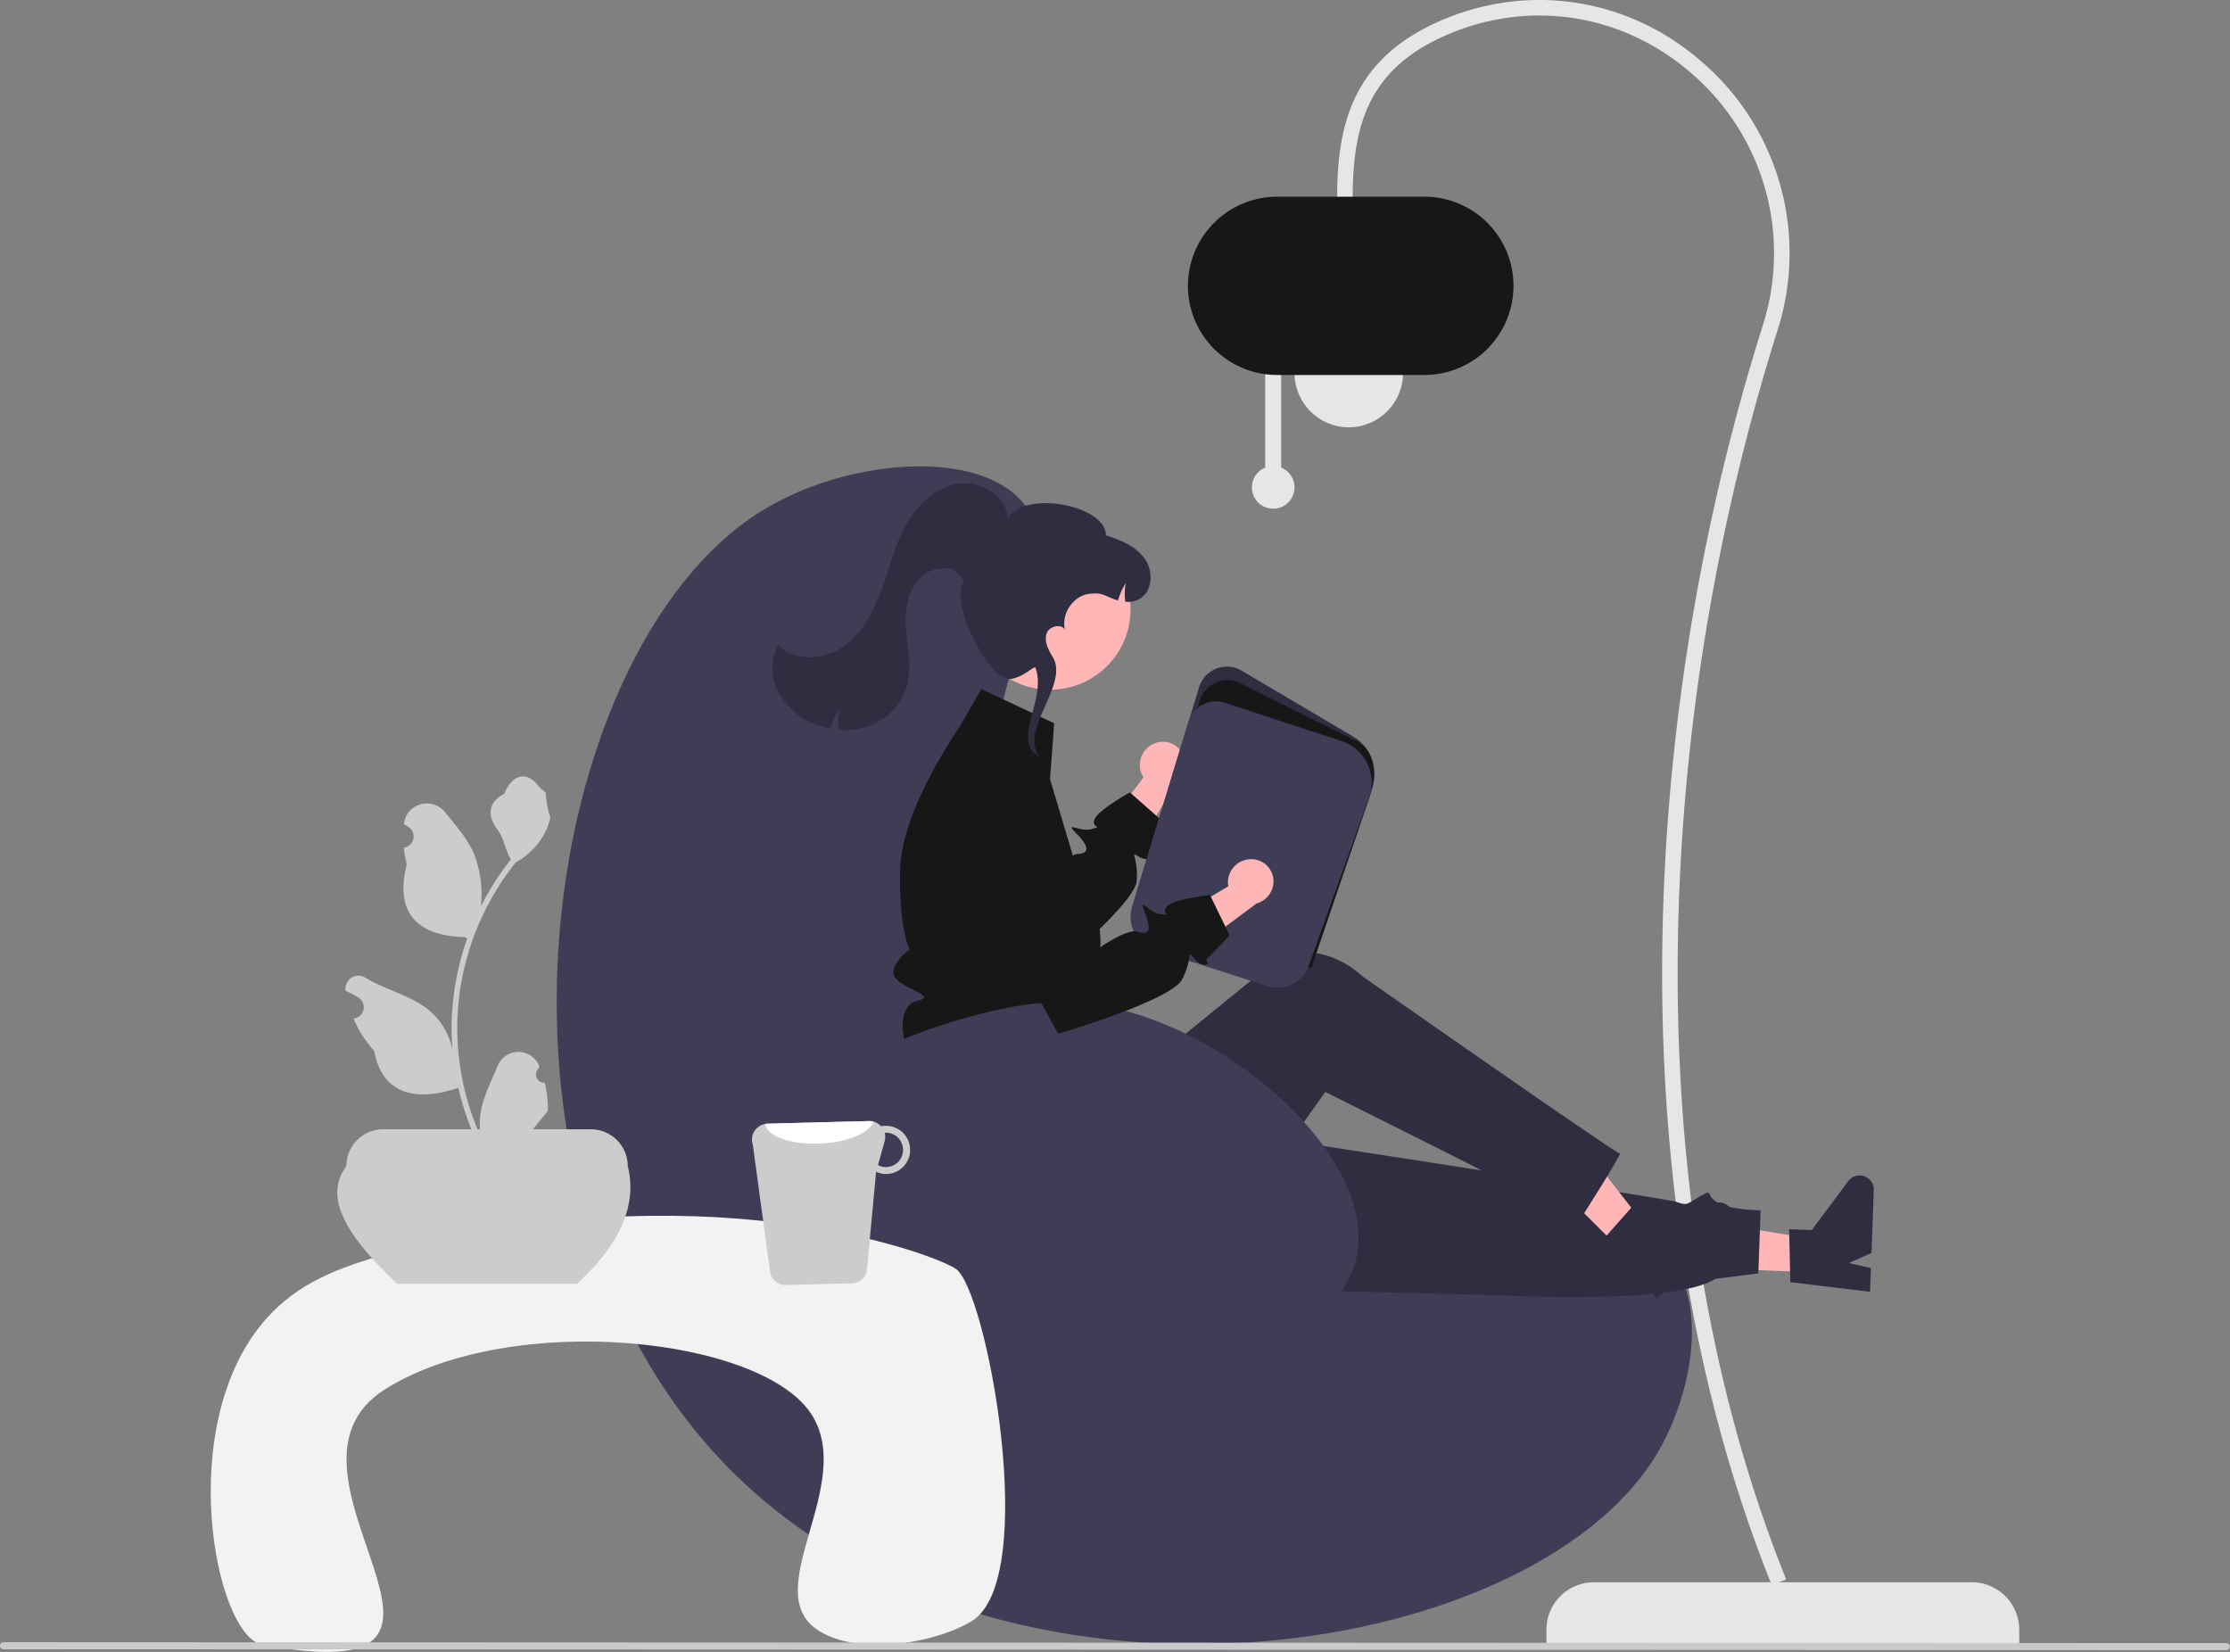 <svg xmlns="http://www.w3.org/2000/svg" data-name="Layer 1" width="751.131" height="556.415" viewBox="0 0 751.131 556.415" xmlns:xlink="http://www.w3.org/1999/xlink"><rect x="0" y="0" width="751.131" height="556.415" fill="#808080" stroke="none"/><path d="M745.319,704.743H904.585a0,0,0,0,1,0,0v4.887a16,16,0,0,1-16,16H761.319a16,16,0,0,1-16-16V704.743A0,0,0,0,1,745.319,704.743Z" transform="translate(1425.47 1258.58) rotate(-180)" fill="#e6e6e6"/><path d="M821.225,705.718l4.843-1.951c-50.677-125.789-45.795-284.482-2.956-420.613a85.005,85.005,0,0,0-24.764-89.934c-24.865-22.189-59.145-27.594-89.467-14.108-29.931,13.314-34.056,36.505-34.056,59.583h5.222c0-24.635,5.265-43.383,30.957-54.812,28.419-12.639,60.555-7.569,83.867,13.234A79.839,79.839,0,0,1,818.131,281.586C774.798,419.289,770.202,579.072,821.225,705.718Z" transform="translate(-224.434 -171.793)" fill="#e6e6e6"/><circle cx="454.307" cy="125.648" r="18.276" fill="#e6e6e6"/><path d="M650.594,329.302V294.672h5.385v34.629a7.179,7.179,0,1,1-5.385,0Z" transform="translate(-224.434 -171.793)" fill="#e6e6e6"/><path d="M624.565,268.068a30.06,30.06,0,0,1,30.025-30.025h49.607a30.025,30.025,0,1,1,0,60.051H654.59A30.06,30.06,0,0,1,624.565,268.068Z" transform="translate(-224.434 -171.793)" fill="#171718"/><path d="M554.67,454.005c4.981-63.723,30.447-94.083,14.14-113.123-15.619-18.238-59.617-14.47-87.872,3.03-76.212,47.202-104.134,235.332-6.06,327.249C568.072,758.504,744.695,730.53,783.946,659.04c9.158-16.681,16.434-45.922,3.03-63.632-33.278-43.967-154.271,35.669-208.066-14.14C547.03,551.749,551.937,488.975,554.67,454.005Z" transform="translate(-224.434 -171.793)" fill="#3f3d56"/><path d="M612.927,422.347a7.822,7.822,0,0,0-3.924,10.18,7.504,7.504,0,0,0,.597,1.087l-16.358,21.842,8.163,12.2,19.174-32.343a7.8,7.8,0,0,0,2.373-9.222,7.465,7.465,0,0,0-9.838-3.828Q613.02,422.303,612.927,422.347Z" transform="translate(-224.434 -171.793)" fill="#ffb6b6"/><path d="M612.914,460.005c1.071.949-1.899,2.121-5.04.273-.899-.535-1.283-.758-1.384-.616-.253.353,1.222,2.959.828,8.747-.242,3.454-5.979,9.949-12.494,16.282-8.807,8.565-19.049,16.827-19.049,16.827l-3.596-2.879-37.704-30.23-6.363-8.807a62.681,62.681,0,0,1,2.616-10.232,111.546,111.546,0,0,1,5.676-13.474c1.172-2.374,2.374-4.636,3.525-6.717l20.201,22.261,16.928,18.645s4.929-7.939,8.747-10.1a3.636,3.636,0,0,1,1.616-.555c3.858-.182,4.091-2.283-.384-6.858-4.474-4.575,1.172-.303,5.151-1.535,3.98-1.232,0,0,.838-3.081.838-3.081,11.999-9.262,11.999-9.262l.465.414,8.434,7.444,2.414,2.131s-2.636,7.232-3.363,8.757C612.248,458.965,611.854,459.046,612.914,460.005Z" transform="translate(-224.434 -171.793)" fill="#171718"/><polygon points="610.804 428.521 611.215 417.38 568.439 410.493 567.832 426.935 610.804 428.521" fill="#ffb6b6"/><path d="M827.473,603.668l-.406-17.838,7.626.281,12.311-16.49a4.767,4.767,0,0,1,8.583,3.027l-.782,21.19-7.678,3.374,7.49,1.704-.295,7.989Z" transform="translate(-224.434 -171.793)" fill="#2f2e41"/><path d="M594.489,604.651l135.488,3.435s58.508,3.379,72.236-5.551l14.476-1.828.785-21.264s-8.852.065-13.942-2.306-1.552-5.273-6.405-2.42-4.34,3.196-8.092,1.885S613.241,549.069,613.241,549.069Z" transform="translate(-224.434 -171.793)" fill="#2f2e41"/><polygon points="548.592 423.631 556.471 415.744 529.796 381.601 518.168 393.243 548.592 423.631" fill="#ffb6b6"/><path d="M765.053,588.562l11.835-13.353,5.399,5.393,20.241-3.716a4.767,4.767,0,0,1,4.234,8.057l-14.985,15.003-7.923-2.748,4.332,6.344-5.65,5.657Z" transform="translate(-224.434 -171.793)" fill="#2f2e41"/><path d="M541.035,530.449l1.347,31.31c1.586,36.859,42.178,59.168,73.654,39.923q.87-.532,1.746-1.102s11.933-3.205,11.571-8.279,2.553-7.545,5.133-6.161,36.357-46.553,36.357-46.553,70.178,35.006,85.66,43.247c0,0,14.556-22.759,13.501-22.52s-86.819-59.788-86.819-59.788-13.972-14.14-31.304-4.804c-.361,1.371-.052,1.419-.052,1.419l-57.253,46.652-8.09-15.363Z" transform="translate(-224.434 -171.793)" fill="#2f2e41"/><path d="M595.017,491.306a32.354,32.354,0,0,1-.616,4.303,25.39,25.39,0,0,1-1.98,5.939s0,2.111-4.04,9.181,1.01,4.04,4.04,9.292c3.03,5.242,0,2.828-3.363,6.202a7.722,7.722,0,0,0-1.909,7.606s-43.391.03-51.471-3-9.918-20.1-2.677-21.786c7.232-1.687-2.192-3.363-6.444-7.252-4.252-3.889,4.252-10.252,4.252-10.252s-3.505-6.05-3.212-26.362a40.029,40.029,0,0,1,.515-5.575,62.681,62.681,0,0,1,2.616-10.232,111.546,111.546,0,0,1,5.676-13.474c1.172-2.374,2.374-4.636,3.525-6.717.182-.323.353-.636.535-.949,2.192-3.879,4.192-7.05,5.515-9.08,1.02-1.576,1.636-2.464,1.636-2.464l7.353-12.787,24.544,11.504-1.394,18.817,4.232,14.191,1.949,6.535,1.505,5.04,2.323,7.807s-.636.03.121,1.071a34.484,34.484,0,0,1,6.575,15.827A32.227,32.227,0,0,1,595.017,491.306Z" transform="translate(-224.434 -171.793)" fill="#171718"/><path d="M665.896,493.334l-.461-.149-58.744-18.917,21.647-71.017a9.768,9.768,0,0,1,14.312-5.562l37.54,22.179a14.715,14.715,0,0,1,6.319,17.788Z" transform="translate(-224.434 -171.793)" fill="#2f2e41"/><path d="M666.134,497.849l-59.217-19.069,21.647-71.017A9.768,9.768,0,0,1,642.876,402.201l39.332,19.637c5.909,3.49,5.771,12.524,3.027,19.936Z" transform="translate(-224.434 -171.793)" fill="#171718"/><path d="M660.206,502.989a11.291,11.291,0,0,1-9.05.9l-37.85-12.189A11.704,11.704,0,0,1,605.731,477.21l18.976-62.255a9.767,9.767,0,0,1,12.39-6.431l39.224,12.879a14.722,14.722,0,0,1,9.265,18.959l-20.289,56.565A11.304,11.304,0,0,1,660.206,502.989Z" transform="translate(-224.434 -171.793)" fill="#3f3d56"/><circle cx="353.691" cy="205.214" r="27.11" fill="#ffb6b6"/><path d="M486.452,404.525a23.511,23.511,0,0,0,11.546,10.793,27.033,27.033,0,0,0,6.222,1.969,24.326,24.326,0,0,1,2.879-6.816,20.083,20.083,0,0,0,0,7.199,23.9,23.9,0,0,0,9.663-1.199,20.726,20.726,0,0,0,13.034-13.204c2.16-7.186-.167-14.861-.35-22.362-.189-7.502,3.373-16.474,10.82-17.402,5.671-.708,4.97-.158,9.045,3.848-5.7,6.332,8.196,34.377,15.653,33.138,4.216-.701,7.318-4.048,8.152-3.932,4.27,10.456-8.574,25.286,1.613,30.154l-.756-1c-5.332-8.808,10.445-23.685,5.113-32.494-1.486-2.464-3.032-5.353-2.112-8.079.873-2.592,5.293-3.412,6.226-1.053-1.516-5.407,2.716-11.752,8.338-12.304,4.994-.493,4.706.931,9.467,2.229a24.293,24.293,0,0,1,2.608-5.835,19.918,19.918,0,0,0-.139,6.296,7.855,7.855,0,0,0,4.941-1.046c4.397-2.636,4.528-9.44,1.507-13.581-3.026-4.142-8.095-6.187-12.985-7.734-.045-10.342-27.872-15.292-32.99-5.678-.526-7.785-9.45-13.029-17.138-11.707s-13.752,7.487-17.45,14.357c-3.697,6.865-5.532,14.552-8.238,21.865s-6.575,14.604-13.056,18.943c-6.48,4.333-16.109,4.727-21.52-.89A17.168,17.168,0,0,0,486.452,404.525Z" transform="translate(-224.434 -171.793)" fill="#2f2e41"/><path d="M514.269,528.498a9.788,9.788,0,0,1,1.815-1.149c10.377-5.164,42.645-18.57,67.877-18.02,48.548,1.058,110.332,54.637,95.953,90.617-10.941,27.378-65.336,42.954-105.043,30.496C519.245,612.989,497.288,542.036,514.269,528.498Z" transform="translate(-224.434 -171.793)" fill="#3f3d56"/><path d="M312.726,725.733c-15.864-2.993-29.906-74.46,1.305-109.658,10.693-12.059,24.032-17.308,41.775-22.193,102.121-28.115,180.011-1.32,190.478,5.222,10.444,6.527,28.752,104.875,5.34,118.796-13.173,7.833-39.282,11.749-52.218,2.611-19.035-13.446,12.915-48.324-1.305-71.8C481.963,622.071,396.986,613.097,354.382,639.573,308.929,667.82,402.684,742.704,312.726,725.733Z" transform="translate(-224.434 -171.793)" fill="#f2f2f2"/><path d="M418.787,604.223H358.183c-14.961-14.338-25.658-28.156-17.094-39.626a12.432,12.432,0,0,1,12.432-12.432h69.928a12.432,12.432,0,0,1,12.432,12.432C439.141,577.666,433.316,590.877,418.787,604.223Z" transform="translate(-224.434 -171.793)" fill="#ccc"/><path d="M407.903,536.515a2.807,2.807,0,0,1-2.035-4.866l.192-.765q-.038-.092-.076-.184a7.539,7.539,0,0,0-13.907.052c-2.275,5.478-5.17,10.966-5.883,16.758a22.304,22.304,0,0,0,.392,7.671A89.42,89.42,0,0,1,378.452,518.042a86.307,86.307,0,0,1,.535-9.628q.444-3.931,1.231-7.807a90.456,90.456,0,0,1,17.938-38.337,24.073,24.073,0,0,0,10.012-10.387,18.363,18.363,0,0,0,1.67-5.018c-.487.064-1.838-7.359-1.47-7.815-.679-1.031-1.895-1.543-2.637-2.549-3.689-5.002-8.773-4.129-11.426,2.669-5.669,2.861-5.724,7.606-2.245,12.169,2.213,2.903,2.517,6.832,4.459,9.94-.2.256-.408.503-.607.759a91.039,91.039,0,0,0-9.502,15.054,37.846,37.846,0,0,0-2.259-17.579c-2.163-5.217-6.216-9.611-9.786-14.122-4.288-5.418-13.08-3.053-13.836,3.814q-.011.1-.021.199.795.449,1.557.952a3.808,3.808,0,0,1-1.535,6.93l-.078.012a37.89,37.89,0,0,0,.999,5.665c-4.58,17.71,5.307,24.16,19.424,24.45.312.16.615.32.927.471a92.924,92.924,0,0,0-5.002,23.539,88.135,88.135,0,0,0,.064,14.231l-.024-.168a23.289,23.289,0,0,0-7.95-13.448c-6.118-5.026-14.762-6.877-21.363-10.916a4.371,4.371,0,0,0-6.694,4.252q.013.088.027.176a25.578,25.578,0,0,1,2.868,1.382q.795.449,1.557.952a3.808,3.808,0,0,1-1.535,6.93l-.078.012c-.056.008-.104.016-.16.024a37.923,37.923,0,0,0,6.975,10.923c2.863,15.46,15.162,16.927,28.318,12.425h.008a92.897,92.897,0,0,0,6.24,18.218h22.293c.08-.248.152-.503.224-.751a25.329,25.329,0,0,1-6.169-.367c1.654-2.03,3.308-4.075,4.962-6.105a1.384,1.384,0,0,0,.104-.12c.839-1.039,1.686-2.069,2.525-3.108l0-.001a37.101,37.101,0,0,0-1.087-9.451Z" transform="translate(-224.434 -171.793)" fill="#ccc"/><path d="M483.94,600.976a5.385,5.385,0,0,0,5.189,3.635l22.233-.572a5.311,5.311,0,0,0,5.019-3.908l3.146-33.642a8.22,8.22,0,0,0,3.557.731,8.108,8.108,0,0,0-.407-16.211,6.869,6.869,0,0,0-1.457.152,5.495,5.495,0,0,0-4.09-1.765l-34.199.883a4.912,4.912,0,0,0-.844.105,5.341,5.341,0,0,0-4.09,6.936Zm36.233-36.773,2.239-8.017a5.46,5.46,0,0,0,.017-2.832c.109-0.0.204-.052.313-.052a5.8,5.8,0,0,1,.272,11.596A5.459,5.459,0,0,1,520.172,564.203Z" transform="translate(-224.434 -171.793)" fill="#ccc"/><path d="M482.087,550.382c.729,4.166,8.92,7.095,18.77,6.586,9.058-.417,16.464-3.598,17.82-7.367a5.057,5.057,0,0,0-1.548-.206l-34.199.883A4.912,4.912,0,0,0,482.087,550.382Z" transform="translate(-224.434 -171.793)" fill="#fff"/><path d="M225.625,727.311l748.75.307a1.191,1.191,0,0,0,0-2.381l-748.75-.307a1.191,1.191,0,1,0,0,2.381Z" transform="translate(-224.434 -171.793)" fill="#cacaca"/><path d="M645.576,461.206a7.822,7.822,0,0,0-7.536,7.889,7.505,7.505,0,0,0,.133,1.233l-23.499,13.873,2.844,14.4,30.135-22.485a7.8,7.8,0,0,0,5.737-7.601,7.465,7.465,0,0,0-7.61-7.317Q645.678,461.201,645.576,461.206Z" transform="translate(-224.434 -171.793)" fill="#ffb6b6"/><path d="M626.326,494.279c-.629-.842-.899-1.195-1.042-1.098-.368.222-.014,3.197-2.602,8.383-3.643,7.285-41.844,18.442-41.844,18.442l-4.703-8.611-20.688-37.84-7.131-30.33a13.531,13.531,0,0,1-.361-3.228,128.177,128.177,0,0,1,20.171-11.611,13.504,13.504,0,0,1,6.061,7.22l14.241,39.929,5.683,15.942s10.024-7.168,13.66-5.852c3.63,1.324,4.662-.532,2.289-6.475-2.373-5.943,1.189.174,5.334.563,4.153.395,0,0,1.962-2.522s14.645-3.94,14.645-3.94l.27.563,4.915,10.11,1.407,2.905s-5.211,5.653-6.468,6.78c-1.263,1.135-1.653,1.056-1.035,2.349C631.699,497.248,628.509,497.19,626.326,494.279Z" transform="translate(-224.434 -171.793)" fill="#171718"/></svg>
